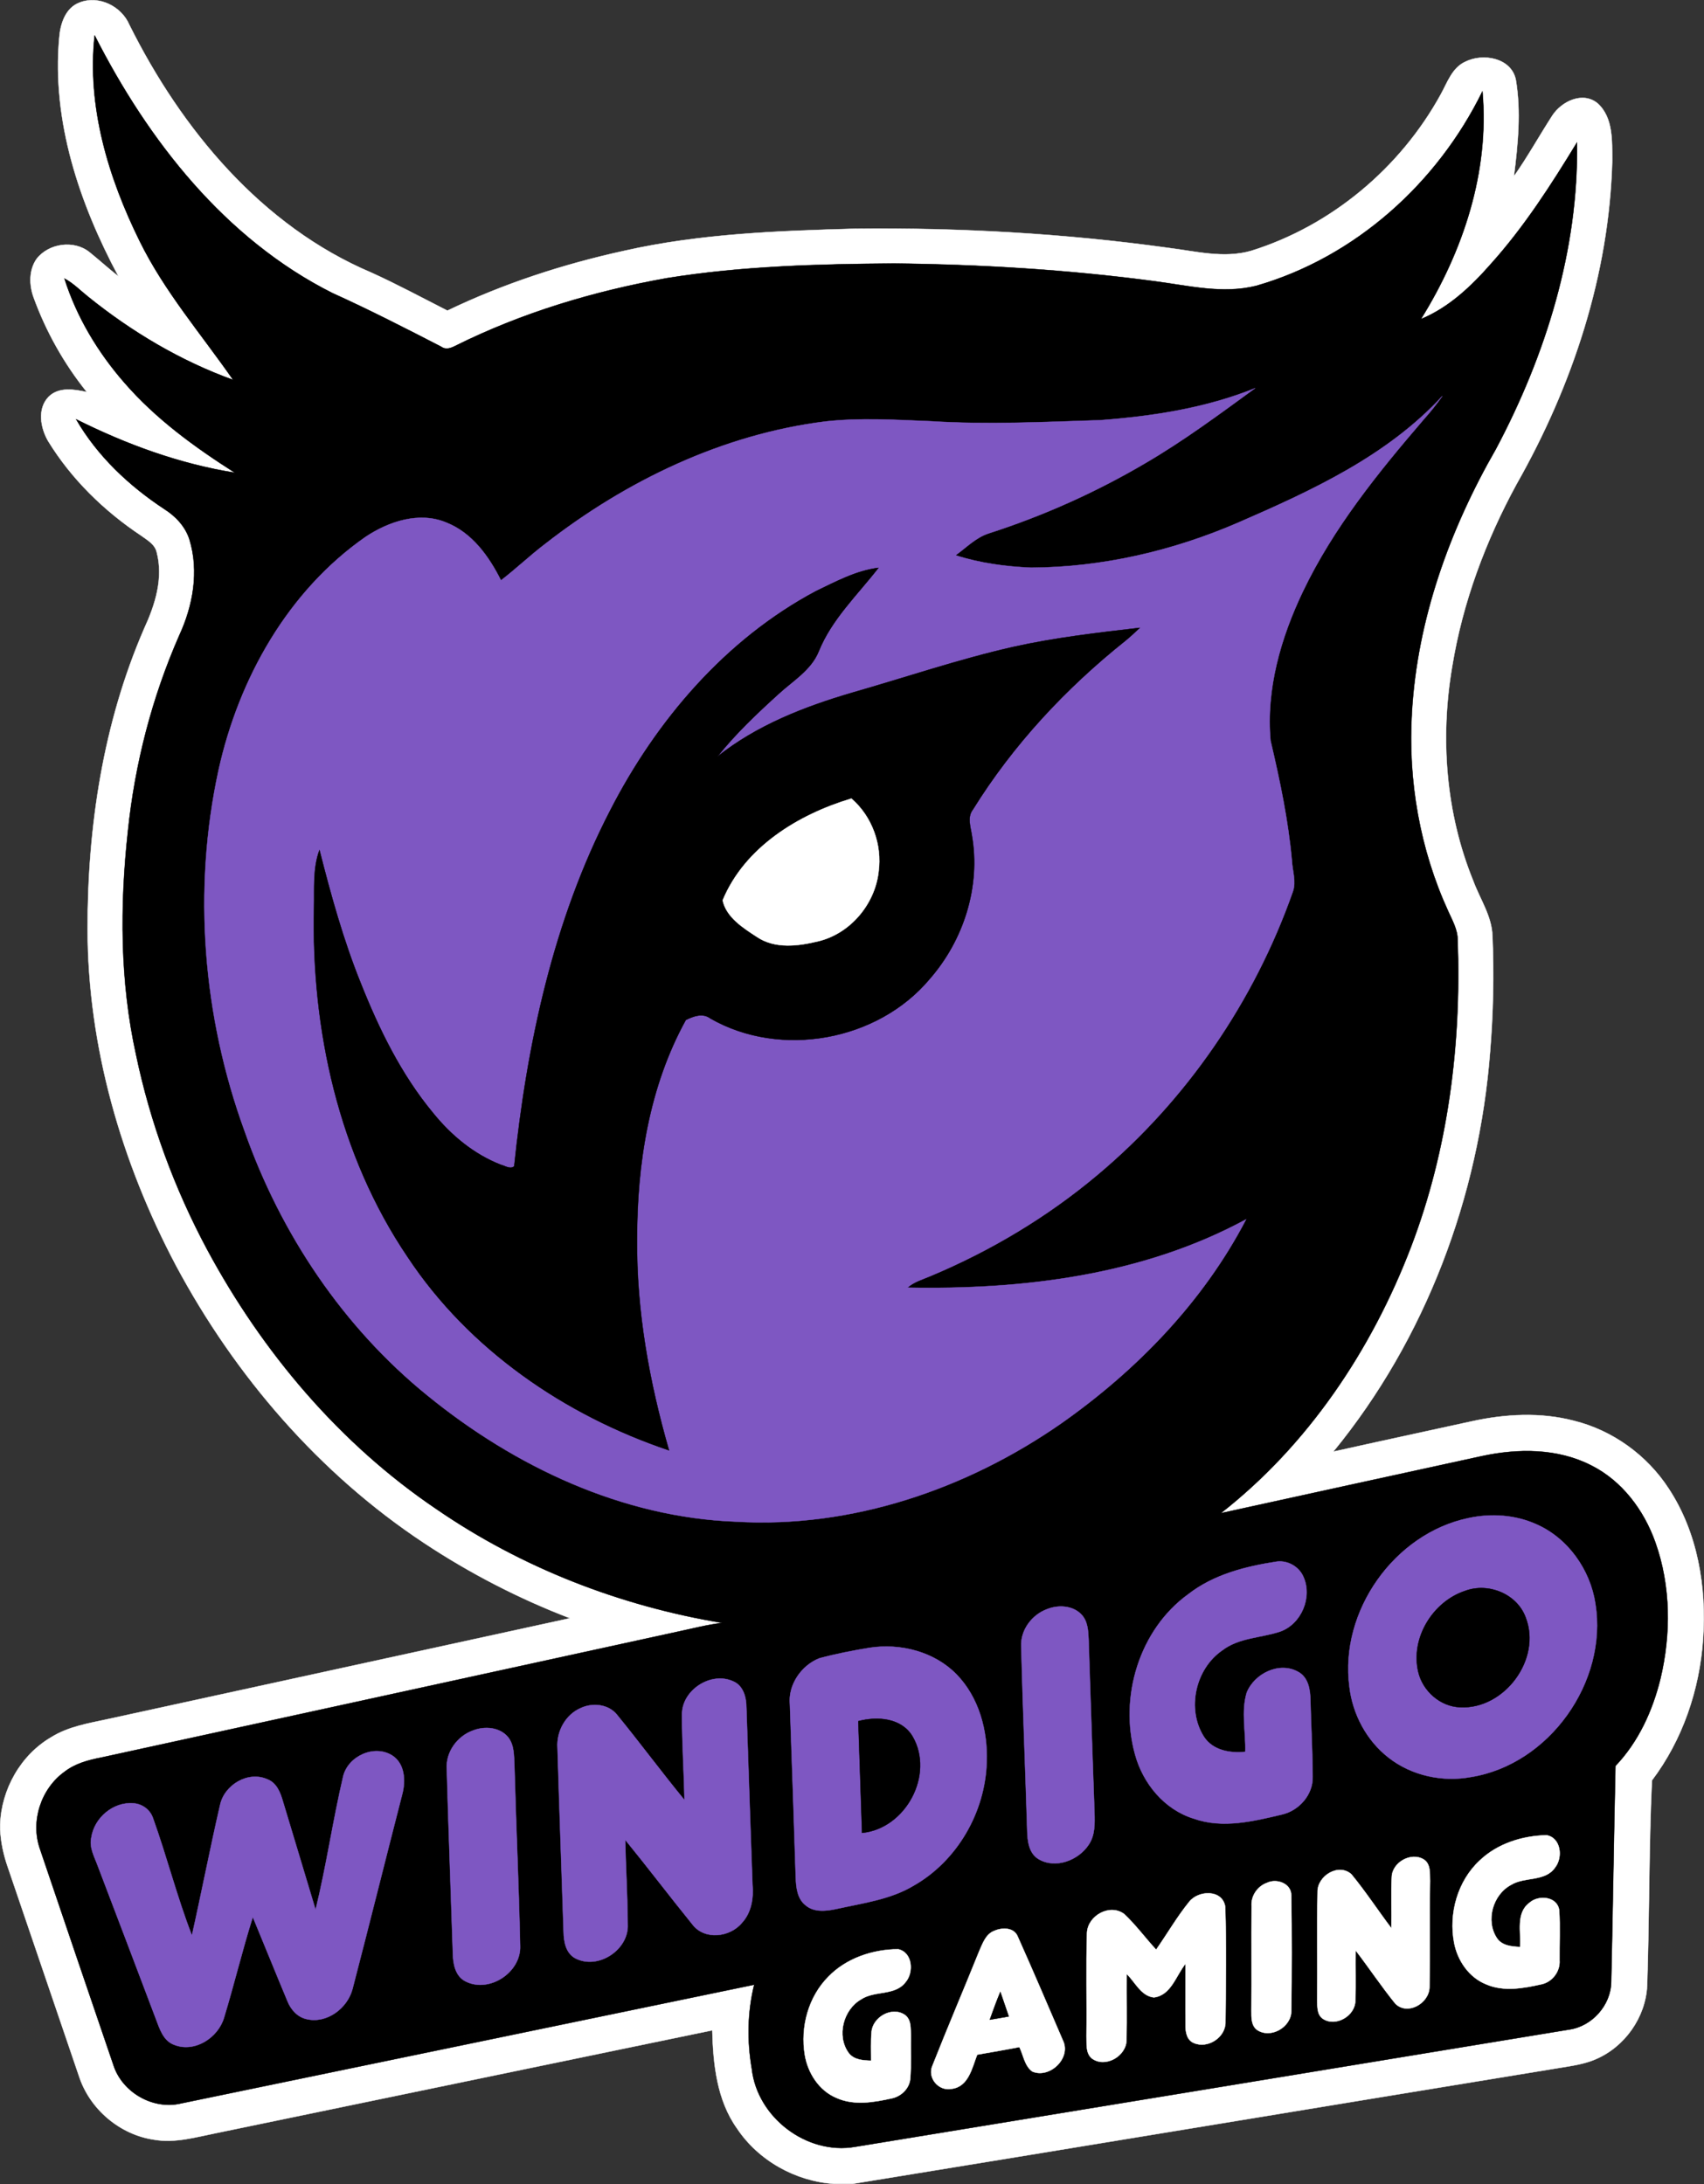 <?xml version="1.0" encoding="utf-8"?>
<!-- Generator: Adobe Illustrator 21.0.0, SVG Export Plug-In . SVG Version: 6.00 Build 0)  -->
<svg version="1.1" id="Layer_1" xmlns="http://www.w3.org/2000/svg" xmlns:xlink="http://www.w3.org/1999/xlink" x="0px" y="0px"
	 viewBox="0 0 472.61 605.698" style="enable-background:new 0 0 472.61 605.698;" xml:space="preserve">
<rect x="0" y="0" width="472.61" height="605.698" fill="#333333" stroke="none"/>
<style type="text/css">
	.st0{fill:#FFFFFF;stroke:#FFFFFF;stroke-width:0.094;}
	.st1{stroke:#000000;stroke-width:0.094;}
	.st2{fill:#7E57C2;stroke:#7E57C2;stroke-width:0.094;}
</style>
<path class="st0" d="M16.427,10.521c0.29-3.87,1.7-8.38,5.71-9.84c5.31-2.05,11.57,1.09,13.74,6.21
	c14.45,29,36.73,55.85,67.15,68.73c7.15,3.24,14.07,6.98,21.06,10.53c15.59-7.5,32.14-12.88,49.02-16.59
	c20.99-4.75,42.6-5.53,64.03-6.13c28.99-0.32,58.04,1.31,86.76,5.29c7.64,0.94,15.53,3.04,23.14,0.84
	c22.24-6.94,41.35-22.98,52.55-43.36c1.84-3.29,3.13-7.41,6.85-9.09c4.85-2.43,12.67-1.1,13.97,4.94
	c1.52,8.86,0.59,17.97-0.51,26.84c3.81-5.42,7.03-11.23,10.62-16.8c2.56-3.96,8.44-6.84,12.58-3.44c4.41,3.99,4,10.53,4.06,15.97
	c-0.83,31.53-11.02,62.31-26.51,89.6c-8.6,15.78-14.99,32.87-17.88,50.64c-3.39,19.85-1.8,40.7,5.84,59.42
	c1.86,5.07,5.17,9.76,5.33,15.33c0.46,10.67,0.22,21.38-0.65,32.03c-3.09,40.18-17.87,79.68-43.49,110.95
	c12.78-2.86,25.59-5.6,38.39-8.41c9.28-2.04,19.06-2.58,28.33-0.16c10.73,2.65,20.28,9.55,26.3,18.81
	c8.05,12.23,10.55,27.39,9.53,41.8c-0.98,14.03-5.68,27.88-14.18,39.14c-0.86,18.97-0.7,38.01-1.33,57
	c-0.45,8.73-6.21,16.87-14.23,20.3c-3.17,1.39-6.63,1.85-10.01,2.41c-65.39,10.69-130.75,21.53-196.14,32.17h-5.07
	c-10.71-0.69-21.01-6.43-26.98-15.38c-5.6-7.88-6.6-17.83-6.86-27.2c-45.88,9.52-91.76,19.01-137.64,28.52
	c-5.59,1.11-11.27,2.81-17.01,1.84c-9.57-1.33-17.97-8.43-20.97-17.6c-6.62-19.37-13.18-38.76-19.8-58.13
	c-1.16-3.34-1.91-6.83-2.08-10.36v-1.32c0.34-9.77,5.67-19.27,14.16-24.23c4.78-2.99,10.42-3.87,15.83-5.05
	c42.69-9.31,85.37-18.65,128.06-27.95c-14.19-5.44-27.77-12.45-40.44-20.84c-29.07-19.22-52.45-46.35-68.84-76.98
	c-15.17-28.66-24.48-60.81-24.52-93.37c-0.01-28.36,4.32-57.05,15.66-83.2c3.05-6.6,5.45-14.05,3.49-21.34
	c-0.54-2.17-2.63-3.3-4.3-4.52c-10.28-6.84-19.35-15.69-25.82-26.25c-2.1-3.64-3.04-8.93,0.15-12.24c2.81-2.82,7.12-2.09,10.62-1.32
	c-6.32-7.86-11.33-16.77-14.77-26.25c-1.26-3.44-1.34-7.64,0.86-10.72c3.36-4.29,10.31-5.27,14.6-1.84
	c2.73,2.19,5.31,4.56,8.07,6.72C22.067,56.471,14.347,33.671,16.427,10.521 M26.247,9.801c-2.16,19.8,3.81,39.48,12.5,57.08
	c6.86,13.96,17.1,25.8,25.92,38.49c-14.62-5.28-28.15-13.33-40.23-23.07c-2.16-1.72-4.1-3.74-6.56-5.05
	c3.38,10.67,9.27,20.46,16.62,28.88c8.69,10.03,19.52,17.89,30.66,24.98c-15.39-2.45-30.14-7.87-44.04-14.82
	c5.89,10.18,14.67,18.44,24.43,24.87c3.16,1.99,5.89,4.88,7.02,8.51c2.68,8.8,0.96,18.34-2.84,26.54
	c-7.57,17.23-12.31,35.62-14.25,54.33c-2.24,20.6-2.23,41.65,2.26,61.96c3.94,18.84,10.64,37.09,19.73,54.05
	c15.29,28.42,36.74,53.84,63.57,71.96c23.66,16.28,51,26.88,79.29,31.57c-4.15,0.51-8.19,1.56-12.27,2.43
	c-53.38,11.64-106.74,23.32-160.12,34.95c-3.54,0.68-7.16,1.68-10.06,3.94c-6.51,4.69-9.45,13.7-6.81,21.31
	c6.74,19.97,13.56,39.93,20.36,59.88c2.39,7.66,11.01,12.64,18.84,10.74c52.98-10.95,105.95-21.94,158.92-32.91
	c-1.89,7.64-2,15.63-0.66,23.37c1.52,13.45,15.24,23.91,28.63,21.59c66.01-10.79,132.01-21.65,198-32.51
	c6.38-0.89,11.6-6.73,11.71-13.18c0.46-19.98,0.73-39.96,1.18-59.94c6.36-6.66,10.29-15.28,12.47-24.15
	c2.97-12.42,2.9-25.79-1.42-37.89c-3.15-8.87-9.22-17.01-17.76-21.29c-9.33-4.79-20.35-4.75-30.4-2.57
	c-24.12,5.27-48.25,10.51-72.36,15.82c24.19-18.9,41.83-45.29,52.74-73.8c10.34-27.04,14.01-56.3,12.96-85.14
	c0.02-2.89-1.46-5.43-2.6-7.98c-7.88-17.18-11.23-36.32-10.09-55.16c1.49-25.84,10.48-50.76,23.31-73.07
	c13.83-26.06,22.95-55.3,22.48-85c-7.15,11.73-14.61,23.36-23.81,33.61c-5.47,6.23-11.69,12.17-19.47,15.37
	c11.67-18.77,19.05-40.86,17.06-63.16c-12.45,25.45-35.29,46.03-62.7,53.92c-9.39,2.37-18.98-0.08-28.34-1.28
	c-23.91-3.18-48.02-4.64-72.13-4.9c-21.07,0.16-42.24,0.7-63.08,4.07c-20.23,3.61-40.15,9.58-58.59,18.76
	c-1.26,0.65-2.68,1.18-3.97,0.24c-9.96-5.14-19.94-10.25-30.16-14.87C62.457,66.341,41.047,38.971,26.247,9.801z"/>
<path class="st1" d="M26.247,9.801c14.8,29.17,36.21,56.54,65.94,71.48c10.22,4.62,20.2,9.73,30.16,14.87
	c1.29,0.94,2.71,0.41,3.97-0.24c18.44-9.18,38.36-15.15,58.59-18.76c20.84-3.37,42.01-3.91,63.08-4.07
	c24.11,0.26,48.22,1.72,72.13,4.9c9.36,1.2,18.95,3.65,28.34,1.28c27.41-7.89,50.25-28.47,62.7-53.92
	c1.99,22.3-5.39,44.39-17.06,63.16c7.78-3.2,14-9.14,19.47-15.37c9.2-10.25,16.66-21.88,23.81-33.61c0.47,29.7-8.65,58.94-22.48,85
	c-12.83,22.31-21.82,47.23-23.31,73.07c-1.14,18.84,2.21,37.98,10.09,55.16c1.14,2.55,2.62,5.09,2.6,7.98
	c1.05,28.84-2.62,58.1-12.96,85.14c-10.91,28.51-28.55,54.9-52.74,73.8c24.11-5.31,48.24-10.55,72.36-15.82
	c10.05-2.18,21.07-2.22,30.4,2.57c8.54,4.28,14.61,12.42,17.76,21.29c4.32,12.1,4.39,25.47,1.42,37.89
	c-2.18,8.87-6.11,17.49-12.47,24.15c-0.45,19.98-0.72,39.96-1.18,59.94c-0.11,6.45-5.33,12.29-11.71,13.18
	c-65.99,10.86-131.99,21.72-198,32.51c-13.39,2.32-27.11-8.14-28.63-21.59c-1.34-7.74-1.23-15.73,0.66-23.37
	c-52.97,10.97-105.94,21.96-158.92,32.91c-7.83,1.9-16.45-3.08-18.84-10.74c-6.8-19.95-13.62-39.91-20.36-59.88
	c-2.64-7.61,0.3-16.62,6.81-21.31c2.9-2.26,6.52-3.26,10.06-3.94c53.38-11.63,106.74-23.31,160.12-34.95
	c4.08-0.87,8.12-1.92,12.27-2.43c-28.29-4.69-55.63-15.29-79.29-31.57c-26.83-18.12-48.28-43.54-63.57-71.96
	c-9.09-16.96-15.79-35.21-19.73-54.05c-4.49-20.31-4.5-41.36-2.26-61.96c1.94-18.71,6.68-37.1,14.25-54.33
	c3.8-8.2,5.52-17.74,2.84-26.54c-1.13-3.63-3.86-6.52-7.02-8.51c-9.76-6.43-18.54-14.69-24.43-24.87
	c13.9,6.95,28.65,12.37,44.04,14.82c-11.14-7.09-21.97-14.95-30.66-24.98c-7.35-8.42-13.24-18.21-16.62-28.88
	c2.46,1.31,4.4,3.33,6.56,5.05c12.08,9.74,25.61,17.79,40.23,23.07c-8.82-12.69-19.06-24.53-25.92-38.49
	C30.057,49.281,24.087,29.601,26.247,9.801 M305.137,116.531c-15.69,0.51-31.4,1.28-47.08,0.29c-9.71-0.39-19.46-1.02-29.15,0.07
	c-28.47,3.55-55.21,16.43-77.69,33.95c-4.23,3.21-8.06,6.89-12.27,10.12c-3.33-6.65-8.01-13.22-15.17-16.04
	c-7.48-3.13-15.94-0.31-22.36,3.96c-21.57,15.02-35.19,39.34-40.79,64.67c-7.22,33.2-4.39,68.35,7.25,100.23
	c9.97,28.35,27.29,54.27,50.71,73.26c24.18,19.68,53.98,33.78,85.51,34.96c32.06,1.9,63.96-8.99,90.13-27.17
	c21.01-14.75,39.47-33.77,51.38-56.66c-28.62,15.52-61.84,19.56-93.94,18.93c1.84-1.63,4.26-2.29,6.47-3.24
	c16.65-6.98,32.33-16.35,46.17-27.97c24.74-20.68,43.58-48.23,54.27-78.62c0.98-2.78-0.12-5.72-0.26-8.55
	c-1.01-11.24-3.34-22.3-5.92-33.27c-1.31-14.31,2.85-28.62,8.98-41.44c8.42-17.59,20.77-32.87,33.4-47.58
	c1.88-2.11,3.66-4.29,5.27-6.6c-15.31,16.64-36.28,26.26-56.67,35.13c-18.09,7.83-37.66,12.37-57.4,12.48
	c-7.08-0.31-14.19-1.26-20.96-3.44c2.97-2.12,5.6-4.9,9.15-6.06c15.17-4.88,29.81-11.43,43.54-19.52
	c10.62-6.2,20.5-13.54,30.42-20.77C334.467,113.171,319.757,115.441,305.137,116.531 M407.307,421.011
	c-20.61,4.29-35.81,25.89-33.05,46.73c0.88,7.65,4.77,14.99,10.89,19.73c6.36,4.98,14.92,6.82,22.82,5.36
	c21.74-3.49,37.99-26.41,34.52-48.06c-1.43-9.44-7.63-18.24-16.47-22.08C420.177,420.091,413.527,419.681,407.307,421.011
	 M329.557,442.141c-13.56,9.81-19.18,28.47-14.76,44.38c2.18,8.08,8.14,15.34,16.29,17.85c7.98,2.83,16.5,0.75,24.44-1.14
	c4.77-1.08,8.69-5.51,8.54-10.5c-0.02-7.05-0.45-14.09-0.61-21.14c-0.04-2.93-0.57-6.43-3.44-7.95c-5.22-2.91-12.1,0.5-14.23,5.77
	c-1.6,5.3-0.23,10.96-0.4,16.42c-4.17,0.46-8.97-0.37-11.44-4.12c-4.92-7.66-2.43-18.85,5.02-23.99c4.61-3.55,10.7-3.46,16.02-5.21
	c5.93-2.05,9.1-9.55,6.5-15.25c-1.22-2.79-4.32-4.55-7.34-4.18C345.477,434.401,336.597,436.651,329.557,442.141 M290.437,446.261
	c-4.23,1.55-7.43,5.79-7.2,10.39c0.43,17.01,1.14,34.02,1.66,51.03c0.07,2.84,0.43,6.27,3.13,7.9c4.72,2.82,11.11,0.35,13.96-4.03
	c1.76-2.61,1.66-5.89,1.57-8.9c-0.58-16.01-1.11-32.02-1.63-48.03c-0.11-2.38-0.24-5.01-1.97-6.84
	C297.547,445.231,293.547,445.031,290.437,446.261 M241.197,456.981c-4.68,0.77-9.35,1.68-13.93,2.91c-5,1.96-8.72,7.33-8.19,12.79
	c0.57,16,1.11,32,1.62,48.01c0.11,2.73,0.4,5.87,2.72,7.7c2.45,2.09,5.89,1.62,8.79,0.98c7.21-1.6,14.77-2.57,21.21-6.43
	c12.11-6.9,19.83-20.4,20.25-34.25c0.32-8.73-2.17-17.99-8.39-24.35C259.117,458.051,249.757,455.681,241.197,456.981
	 M189.157,475.551c-0.02,7.89,0.54,15.76,0.68,23.65c-6.37-7.76-12.34-15.84-18.69-23.62c-2.36-2.97-6.77-3.43-10.07-1.88
	c-4.22,1.81-6.76,6.47-6.46,11c0.51,16.99,1.14,33.99,1.69,50.99c0.04,2.74,0.6,6.01,3.28,7.42c6.29,3.28,14.9-2.4,14.51-9.47
	c-0.05-7.81-0.53-15.61-0.7-23.41c6.31,7.74,12.35,15.71,18.64,23.47c3.34,4.43,10.41,3.6,13.73-0.42
	c2.64-2.84,3.27-6.87,2.94-10.59c-0.61-16.36-1.11-32.72-1.69-49.07c0-2.81-0.81-6.11-3.65-7.32
	C197.207,463.441,189.047,468.741,189.157,475.551 M131.257,479.901c-4.42,1.54-7.69,6.02-7.34,10.77
	c0.47,17.03,1.14,34.06,1.68,51.09c0.05,2.9,0.69,6.35,3.56,7.76c6.58,3.3,15.43-2.55,15.1-9.9c-0.35-16.67-1.13-33.32-1.58-49.99
	c-0.14-2.66,0-5.64-1.76-7.85C138.627,478.991,134.457,478.661,131.257,479.901 M95.167,492.701c-2.87,12.24-4.64,24.73-7.64,36.94
	c-3-10.04-6.06-20.06-9.07-30.1c-0.69-2.39-1.72-5.08-4.25-6.06c-5.39-2.45-12.01,1.54-13.18,7.15c-2.77,12-5.1,24.11-7.8,36.13
	c-4.13-10.64-6.93-21.78-10.79-32.53c-0.79-2.35-3.02-3.98-5.48-4.12c-5.56-0.44-10.8,4.02-11.62,9.47
	c-0.65,2.79,0.86,5.37,1.78,7.9c5.36,14.08,10.73,28.15,16.05,42.25c1.08,2.82,2.07,6.32,5.27,7.41c5.63,2.16,12.06-2.04,13.69-7.55
	c2.83-9.26,5.07-18.7,7.99-27.94c3.22,7.76,6.36,15.57,9.61,23.33c0.93,2.34,2.78,4.44,5.33,4.99c5.6,1.32,11.33-3.03,12.72-8.38
	c4.68-17.97,9.15-35.99,13.78-53.97c0.99-3.69,0.76-8.48-2.76-10.76C103.787,483.701,96.497,487.051,95.167,492.701
	 M410.387,515.992c-6.12,5.68-8.64,14.7-7.08,22.82c0.94,4.9,4.08,9.55,8.8,11.47c4.91,2.17,10.43,1.14,15.48,0.01
	c2.97-0.66,5.17-3.57,4.95-6.63c-0.05-4.63,0.21-9.27-0.09-13.89c-0.52-3.85-5.72-4.32-8.22-2.09c-3.89,2.86-2.3,8.19-2.63,12.28
	c-2.31-0.12-4.98-0.32-6.41-2.43c-3.23-4.84-1.17-12.12,3.93-14.81c3.81-2.33,9.49-0.77,12.24-4.87c2.16-2.8,1.56-8.17-2.4-8.88
	C422.257,509.102,415.317,511.271,410.387,515.992 M386.007,520.581c-0.23,4.72,0,9.45-0.1,14.18c-3.74-4.95-7.15-10.17-11.09-14.96
	c-3.56-3.2-9.44,0.44-9.39,4.89c-0.18,9.99,0,19.99-0.09,29.99c0.04,1.77-0.12,3.99,1.53,5.17c3.61,2.43,9.11-0.83,9.04-5.11
	c0.21-4.6,0-9.21,0.09-13.82c3.73,4.87,7.14,9.99,11,14.76c3.39,3.37,9.31-0.07,9.47-4.45c0.21-9.86-0.02-19.73,0.16-29.59
	c-0.09-2.02,0.24-4.69-1.74-5.95C391.367,513.531,386.127,516.482,386.007,520.581 M351.437,522.161c-2.64,0.92-4.5,3.61-4.31,6.42
	c-0.08,9.69,0.03,19.38-0.05,29.07c0,1.83-0.08,4.1,1.59,5.32c3.78,2.53,9.5-0.8,9.48-5.27c0.14-10.7,0.16-21.41-0.01-32.1
	C358.097,522.311,354.087,520.901,351.437,522.161 M329.837,527.422c-3.39,4.17-6.09,8.88-9.18,13.29c-3-3.25-5.63-6.85-8.85-9.88
	c-3.95-2.97-10.07,0.39-10.32,5.16c-0.32,9.55-0.02,19.11-0.15,28.67c0.1,2.08-0.31,4.67,1.48,6.2c3.76,2.79,9.7-0.68,9.62-5.23
	c0.15-6.06-0.01-12.12,0.05-18.18c2.37,2.25,3.95,6.11,7.55,6.5c4.77-0.59,6.12-6.06,8.76-9.31c0.02,5.65-0.04,11.29,0.01,16.94
	c-0.04,1.87,0.32,4.19,2.29,5c3.88,1.72,8.91-1.59,8.79-5.86c0.1-10.64,0.28-21.31-0.07-31.93
	C339.037,523.932,332.397,524.201,329.837,527.422 M275.817,535.471c-2.45,0.88-3.3,3.59-4.27,5.75
	c-4.24,10.54-8.72,20.99-12.89,31.56c-1.57,3.45,1.67,7.27,5.31,6.52c4.68-0.59,5.65-5.86,7.06-9.47c3.9-0.69,7.81-1.34,11.7-2.11
	c1.13,2.25,1.42,5.23,3.6,6.78c4.82,2.04,10.87-3.75,8.46-8.64c-4.13-9.59-8.22-19.19-12.48-28.71
	C281.297,534.511,278.027,534.501,275.817,535.471 M229.727,548.232c-5.53,5.57-7.78,13.93-6.52,21.6
	c0.83,5.06,3.93,9.95,8.78,11.98c4.9,2.21,10.44,1.22,15.48,0.1c2.54-0.58,4.72-2.72,4.99-5.35c0.33-3.95,0.09-7.92,0.17-11.88
	c-0.07-2.04,0.2-4.63-1.75-5.94c-3.6-2.36-8.92,0.74-9.16,4.91c-0.23,2.6-0.09,5.22-0.11,7.85c-2.23-0.07-4.78-0.21-6.24-2.16
	c-3.41-4.7-1.5-12.02,3.47-14.86c3.76-2.51,9.36-0.9,12.32-4.76c2.35-2.73,1.95-8.28-2.06-9.14
	C242.047,540.631,234.707,543.061,229.727,548.232z"/>
<path class="st2" d="M305.137,116.531c14.62-1.09,29.33-3.36,42.99-8.88c-9.92,7.23-19.8,14.57-30.42,20.77
	c-13.73,8.09-28.37,14.64-43.54,19.52c-3.55,1.16-6.18,3.94-9.15,6.06c6.77,2.18,13.88,3.13,20.96,3.44
	c19.74-0.11,39.31-4.65,57.4-12.48c20.39-8.87,41.36-18.49,56.67-35.13c-1.61,2.31-3.39,4.49-5.27,6.6
	c-12.63,14.71-24.98,29.99-33.4,47.58c-6.13,12.82-10.29,27.13-8.98,41.44c2.58,10.97,4.91,22.03,5.92,33.27
	c0.14,2.83,1.24,5.77,0.26,8.55c-10.69,30.39-29.53,57.94-54.27,78.62c-13.84,11.62-29.52,20.99-46.17,27.97
	c-2.21,0.95-4.63,1.61-6.47,3.24c32.1,0.63,65.32-3.41,93.94-18.93c-11.91,22.89-30.37,41.91-51.38,56.66
	c-26.17,18.18-58.07,29.07-90.13,27.17c-31.53-1.18-61.33-15.28-85.51-34.96c-23.42-18.99-40.74-44.91-50.71-73.26
	c-11.64-31.88-14.47-67.03-7.25-100.23c5.6-25.33,19.22-49.65,40.79-64.67c6.42-4.27,14.88-7.09,22.36-3.96
	c7.16,2.82,11.84,9.39,15.17,16.04c4.21-3.23,8.04-6.91,12.27-10.12c22.48-17.52,49.22-30.4,77.69-33.95
	c9.69-1.09,19.44-0.46,29.15-0.07C273.737,117.811,289.447,117.041,305.137,116.531 M226.327,163.941
	c-25.08,13.35-44.3,35.86-57.13,60.92c-15.77,30.52-23.04,64.65-26.58,98.59c-1.09,0.95-2.57-0.15-3.74-0.43
	c-7.46-2.91-13.79-8.18-18.78-14.37c-8.83-10.65-14.96-23.21-20.05-36c-4.83-11.96-8.27-24.41-11.44-36.89
	c-1.87,5.07-1.38,10.55-1.5,15.84c-0.82,33.87,6.83,68.78,26.02,97.09c16.97,25.6,43.54,43.81,72.42,53.53
	c-5.48-19-9.04-38.71-8.86-58.54c-0.02-20.88,3.33-42.34,13.53-60.82c2.12-1.03,4.7-2.02,6.82-0.41
	c19.46,11.15,46.41,6.24,60.79-10.93c9.43-10.78,14.19-25.62,11.72-39.84c-0.34-2.37-1.36-5.05,0.28-7.17
	c11.13-17.95,25.75-33.61,42.23-46.76c1.41-1.14,2.72-2.39,4.05-3.63c-11.71,1.36-23.45,2.71-34.98,5.27
	c-15.12,3.42-29.82,8.44-44.71,12.7c-13.31,3.9-26.52,9.04-37.46,17.76c5.05-6.36,11-11.97,17-17.42
	c3.95-3.63,9.01-6.59,11.11-11.78c3.61-8.94,10.76-15.68,16.57-23.17C237.457,158.261,231.857,161.281,226.327,163.941z"/>
<path class="st1" d="M226.327,163.941c5.53-2.66,11.13-5.68,17.31-6.46c-5.81,7.49-12.96,14.23-16.57,23.17
	c-2.1,5.19-7.16,8.15-11.11,11.78c-6,5.45-11.95,11.06-17,17.42c10.94-8.72,24.15-13.86,37.46-17.76
	c14.89-4.26,29.59-9.28,44.71-12.7c11.53-2.56,23.27-3.91,34.98-5.27c-1.33,1.24-2.64,2.49-4.05,3.63
	c-16.48,13.15-31.1,28.81-42.23,46.76c-1.64,2.12-0.62,4.8-0.28,7.17c2.47,14.22-2.29,29.06-11.72,39.84
	c-14.38,17.17-41.33,22.08-60.79,10.93c-2.12-1.61-4.7-0.62-6.82,0.41c-10.2,18.48-13.55,39.94-13.53,60.82
	c-0.18,19.83,3.38,39.54,8.86,58.54c-28.88-9.72-55.45-27.93-72.42-53.53c-19.19-28.31-26.84-63.22-26.02-97.09
	c0.12-5.29-0.37-10.77,1.5-15.84c3.17,12.48,6.61,24.93,11.44,36.89c5.09,12.79,11.22,25.35,20.05,36
	c4.99,6.19,11.32,11.46,18.78,14.37c1.17,0.28,2.65,1.38,3.74,0.43c3.54-33.94,10.81-68.07,26.58-98.59
	C182.027,199.801,201.247,177.291,226.327,163.941 M200.437,249.691c1,4.7,5.65,7.64,9.46,10.12c5.05,3.42,11.46,2.59,17.06,1.23
	c8.86-2.13,15.7-10.27,16.72-19.26c1.03-7.47-1.8-15.38-7.55-20.31C221.377,225.881,206.537,234.981,200.437,249.691z"/>
<path class="st0" d="M200.437,249.691c6.1-14.71,20.94-23.81,35.69-28.22c5.75,4.93,8.58,12.84,7.55,20.31
	c-1.02,8.99-7.86,17.13-16.72,19.26c-5.6,1.36-12.01,2.19-17.06-1.23C206.087,257.331,201.437,254.391,200.437,249.691z"/>
<path class="st2" d="M407.307,421.011c6.22-1.33,12.87-0.92,18.71,1.68c8.84,3.84,15.04,12.64,16.47,22.08
	c3.47,21.65-12.78,44.57-34.52,48.06c-7.9,1.46-16.46-0.38-22.82-5.36c-6.12-4.74-10.01-12.08-10.89-19.73
	C371.497,446.901,386.697,425.301,407.307,421.011 M406.397,441.201c-9.01,2.95-15.27,13.15-13.02,22.51
	c1.25,5.28,6.07,9.55,11.56,9.76c12.28,0.66,22.69-13.33,18.21-24.87C420.777,442.061,412.807,438.822,406.397,441.201z"/>
<path class="st2" d="M329.557,442.141c7.04-5.49,15.92-7.74,24.59-9.06c3.02-0.37,6.12,1.39,7.34,4.18c2.6,5.7-0.57,13.2-6.5,15.25
	c-5.32,1.75-11.41,1.66-16.02,5.21c-7.45,5.14-9.94,16.33-5.02,23.99c2.47,3.75,7.27,4.58,11.44,4.12c0.17-5.46-1.2-11.12,0.4-16.42
	c2.13-5.27,9.01-8.68,14.23-5.77c2.87,1.52,3.4,5.02,3.44,7.95c0.16,7.05,0.59,14.09,0.61,21.14c0.15,4.99-3.77,9.42-8.54,10.5
	c-7.94,1.89-16.46,3.97-24.44,1.14c-8.15-2.51-14.11-9.77-16.29-17.85C310.377,470.611,315.997,451.951,329.557,442.141z"/>
<path class="st1" d="M406.397,441.201c6.41-2.38,14.38,0.86,16.75,7.4c4.48,11.54-5.93,25.53-18.21,24.87
	c-5.49-0.21-10.31-4.48-11.56-9.76C391.127,454.352,397.387,444.151,406.397,441.201z"/>
<path class="st2" d="M290.437,446.261c3.11-1.23,7.11-1.03,9.52,1.52c1.73,1.83,1.86,4.46,1.97,6.84
	c0.52,16.01,1.05,32.02,1.63,48.03c0.09,3.01,0.19,6.29-1.57,8.9c-2.85,4.38-9.24,6.85-13.96,4.03c-2.7-1.63-3.06-5.06-3.13-7.9
	c-0.52-17.01-1.23-34.02-1.66-51.03C283.007,452.051,286.207,447.811,290.437,446.261z"/>
<path class="st2" d="M241.197,456.981c8.56-1.3,17.92,1.07,24.08,7.36c6.22,6.36,8.71,15.62,8.39,24.35
	c-0.42,13.85-8.14,27.35-20.25,34.25c-6.44,3.86-14,4.83-21.21,6.43c-2.9,0.64-6.34,1.11-8.79-0.98c-2.32-1.83-2.61-4.97-2.72-7.7
	c-0.51-16.01-1.05-32.01-1.62-48.01c-0.53-5.46,3.19-10.83,8.19-12.79C231.847,458.661,236.517,457.751,241.197,456.981
	 M238.057,477.341c0.34,10.32,0.72,20.64,1.04,30.97c12.1-1.18,20.14-16.17,14-26.73
	C250.027,476.421,243.327,475.941,238.057,477.341z"/>
<path class="st2" d="M189.157,475.551c-0.11-6.81,8.05-12.11,14.21-9.25c2.84,1.21,3.65,4.51,3.65,7.32
	c0.58,16.35,1.08,32.71,1.69,49.07c0.33,3.72-0.3,7.75-2.94,10.59c-3.32,4.02-10.39,4.85-13.73,0.42
	c-6.29-7.76-12.33-15.73-18.64-23.47c0.17,7.8,0.65,15.6,0.7,23.41c0.39,7.07-8.22,12.75-14.51,9.47c-2.68-1.41-3.24-4.68-3.28-7.42
	c-0.55-17-1.18-34-1.69-50.99c-0.3-4.53,2.24-9.19,6.46-11c3.3-1.55,7.71-1.09,10.07,1.88c6.35,7.78,12.32,15.86,18.69,23.62
	C189.697,491.311,189.137,483.441,189.157,475.551z"/>
<path class="st1" d="M238.057,477.341c5.27-1.4,11.97-0.92,15.04,4.24c6.14,10.56-1.9,25.55-14,26.73
	C238.777,497.981,238.397,487.661,238.057,477.341z"/>
<path class="st2" d="M131.257,479.901c3.2-1.24,7.37-0.91,9.66,1.88c1.76,2.21,1.62,5.19,1.76,7.85
	c0.45,16.67,1.23,33.32,1.58,49.99c0.33,7.35-8.52,13.2-15.1,9.9c-2.87-1.41-3.51-4.86-3.56-7.76c-0.54-17.03-1.21-34.06-1.68-51.09
	C123.567,485.921,126.837,481.441,131.257,479.901z"/>
<path class="st2" d="M95.167,492.701c1.33-5.65,8.62-9,13.63-5.84c3.52,2.28,3.75,7.07,2.76,10.76c-4.63,17.98-9.1,36-13.78,53.97
	c-1.39,5.35-7.12,9.7-12.72,8.38c-2.55-0.55-4.4-2.65-5.33-4.99c-3.25-7.76-6.39-15.57-9.61-23.33c-2.92,9.24-5.16,18.68-7.99,27.94
	c-1.63,5.51-8.06,9.71-13.69,7.55c-3.2-1.09-4.19-4.59-5.27-7.41c-5.32-14.1-10.69-28.17-16.05-42.25c-0.92-2.53-2.43-5.11-1.78-7.9
	c0.82-5.45,6.06-9.91,11.62-9.47c2.46,0.14,4.69,1.77,5.48,4.12c3.86,10.75,6.66,21.89,10.79,32.53c2.7-12.02,5.03-24.13,7.8-36.13
	c1.17-5.61,7.79-9.6,13.18-7.15c2.53,0.98,3.56,3.67,4.25,6.06c3.01,10.04,6.07,20.06,9.07,30.1
	C90.527,517.432,92.297,504.941,95.167,492.701z"/>
<path class="st0" d="M410.387,515.992c4.93-4.72,11.87-6.89,18.57-7.02c3.96,0.71,4.56,6.08,2.4,8.88
	c-2.75,4.1-8.43,2.54-12.24,4.87c-5.1,2.69-7.16,9.97-3.93,14.81c1.43,2.11,4.1,2.31,6.41,2.43c0.33-4.09-1.26-9.42,2.63-12.28
	c2.5-2.23,7.7-1.76,8.22,2.09c0.3,4.62,0.04,9.26,0.09,13.89c0.22,3.06-1.98,5.97-4.95,6.63c-5.05,1.13-10.57,2.16-15.48-0.01
	c-4.72-1.92-7.86-6.57-8.8-11.47C401.747,530.691,404.267,521.672,410.387,515.992z"/>
<path class="st0" d="M386.007,520.581c0.12-4.1,5.36-7.05,8.88-4.89c1.98,1.26,1.65,3.93,1.74,5.95
	c-0.18,9.86,0.05,19.73-0.16,29.59c-0.16,4.38-6.08,7.82-9.47,4.45c-3.86-4.77-7.27-9.89-11-14.76c-0.09,4.61,0.12,9.22-0.09,13.82
	c0.07,4.28-5.43,7.54-9.04,5.11c-1.65-1.18-1.49-3.4-1.53-5.17c0.09-10-0.09-20,0.09-29.99c-0.05-4.45,5.83-8.09,9.39-4.89
	c3.94,4.79,7.35,10.01,11.09,14.96C386.007,530.031,385.777,525.302,386.007,520.581z"/>
<path class="st0" d="M351.437,522.161c2.65-1.26,6.66,0.15,6.7,3.44c0.17,10.69,0.15,21.4,0.01,32.1c0.02,4.47-5.7,7.8-9.48,5.27
	c-1.67-1.22-1.59-3.49-1.59-5.32c0.08-9.69-0.03-19.38,0.05-29.07C346.937,525.771,348.797,523.081,351.437,522.161z"/>
<path class="st0" d="M329.837,527.422c2.56-3.22,9.2-3.49,9.98,1.37c0.35,10.62,0.17,21.29,0.07,31.93
	c0.12,4.27-4.91,7.58-8.79,5.86c-1.97-0.81-2.33-3.13-2.29-5c-0.05-5.65,0.01-11.29-0.01-16.94c-2.64,3.25-3.99,8.72-8.76,9.31
	c-3.6-0.39-5.18-4.25-7.55-6.5c-0.06,6.06,0.1,12.12-0.05,18.18c0.08,4.55-5.86,8.02-9.62,5.23c-1.79-1.53-1.38-4.12-1.48-6.2
	c0.13-9.56-0.17-19.12,0.15-28.67c0.25-4.77,6.37-8.13,10.32-5.16c3.22,3.03,5.85,6.63,8.85,9.88
	C323.747,536.302,326.447,531.591,329.837,527.422z"/>
<path class="st0" d="M275.817,535.471c2.21-0.97,5.48-0.96,6.49,1.68c4.26,9.52,8.35,19.12,12.48,28.71
	c2.41,4.89-3.64,10.68-8.46,8.64c-2.18-1.55-2.47-4.53-3.6-6.78c-3.89,0.77-7.8,1.42-11.7,2.11c-1.41,3.61-2.38,8.88-7.06,9.47
	c-3.64,0.75-6.88-3.07-5.31-6.52c4.17-10.57,8.65-21.02,12.89-31.56C272.517,539.061,273.367,536.352,275.817,535.471
	 M274.537,560.131c1.74-0.3,3.49-0.62,5.23-0.91c-0.77-2.27-1.54-4.53-2.32-6.78C276.387,554.971,275.457,557.552,274.537,560.131z"
	/>
<path class="st0" d="M229.727,548.232c4.98-5.17,12.32-7.6,19.37-7.65c4.01,0.86,4.41,6.41,2.06,9.14
	c-2.96,3.86-8.56,2.25-12.32,4.76c-4.97,2.84-6.88,10.16-3.47,14.86c1.46,1.95,4.01,2.09,6.24,2.16c0.02-2.63-0.12-5.25,0.11-7.85
	c0.24-4.17,5.56-7.27,9.16-4.91c1.95,1.31,1.68,3.9,1.75,5.94c-0.08,3.96,0.16,7.93-0.17,11.88c-0.27,2.63-2.45,4.77-4.99,5.35
	c-5.04,1.12-10.58,2.11-15.48-0.1c-4.85-2.03-7.95-6.92-8.78-11.98C221.947,562.161,224.197,553.802,229.727,548.232z"/>
<path class="st1" d="M274.537,560.131c0.92-2.58,1.85-5.16,2.91-7.69c0.78,2.25,1.55,4.51,2.32,6.78
	C278.027,559.511,276.277,559.831,274.537,560.131z"/>
</svg>
